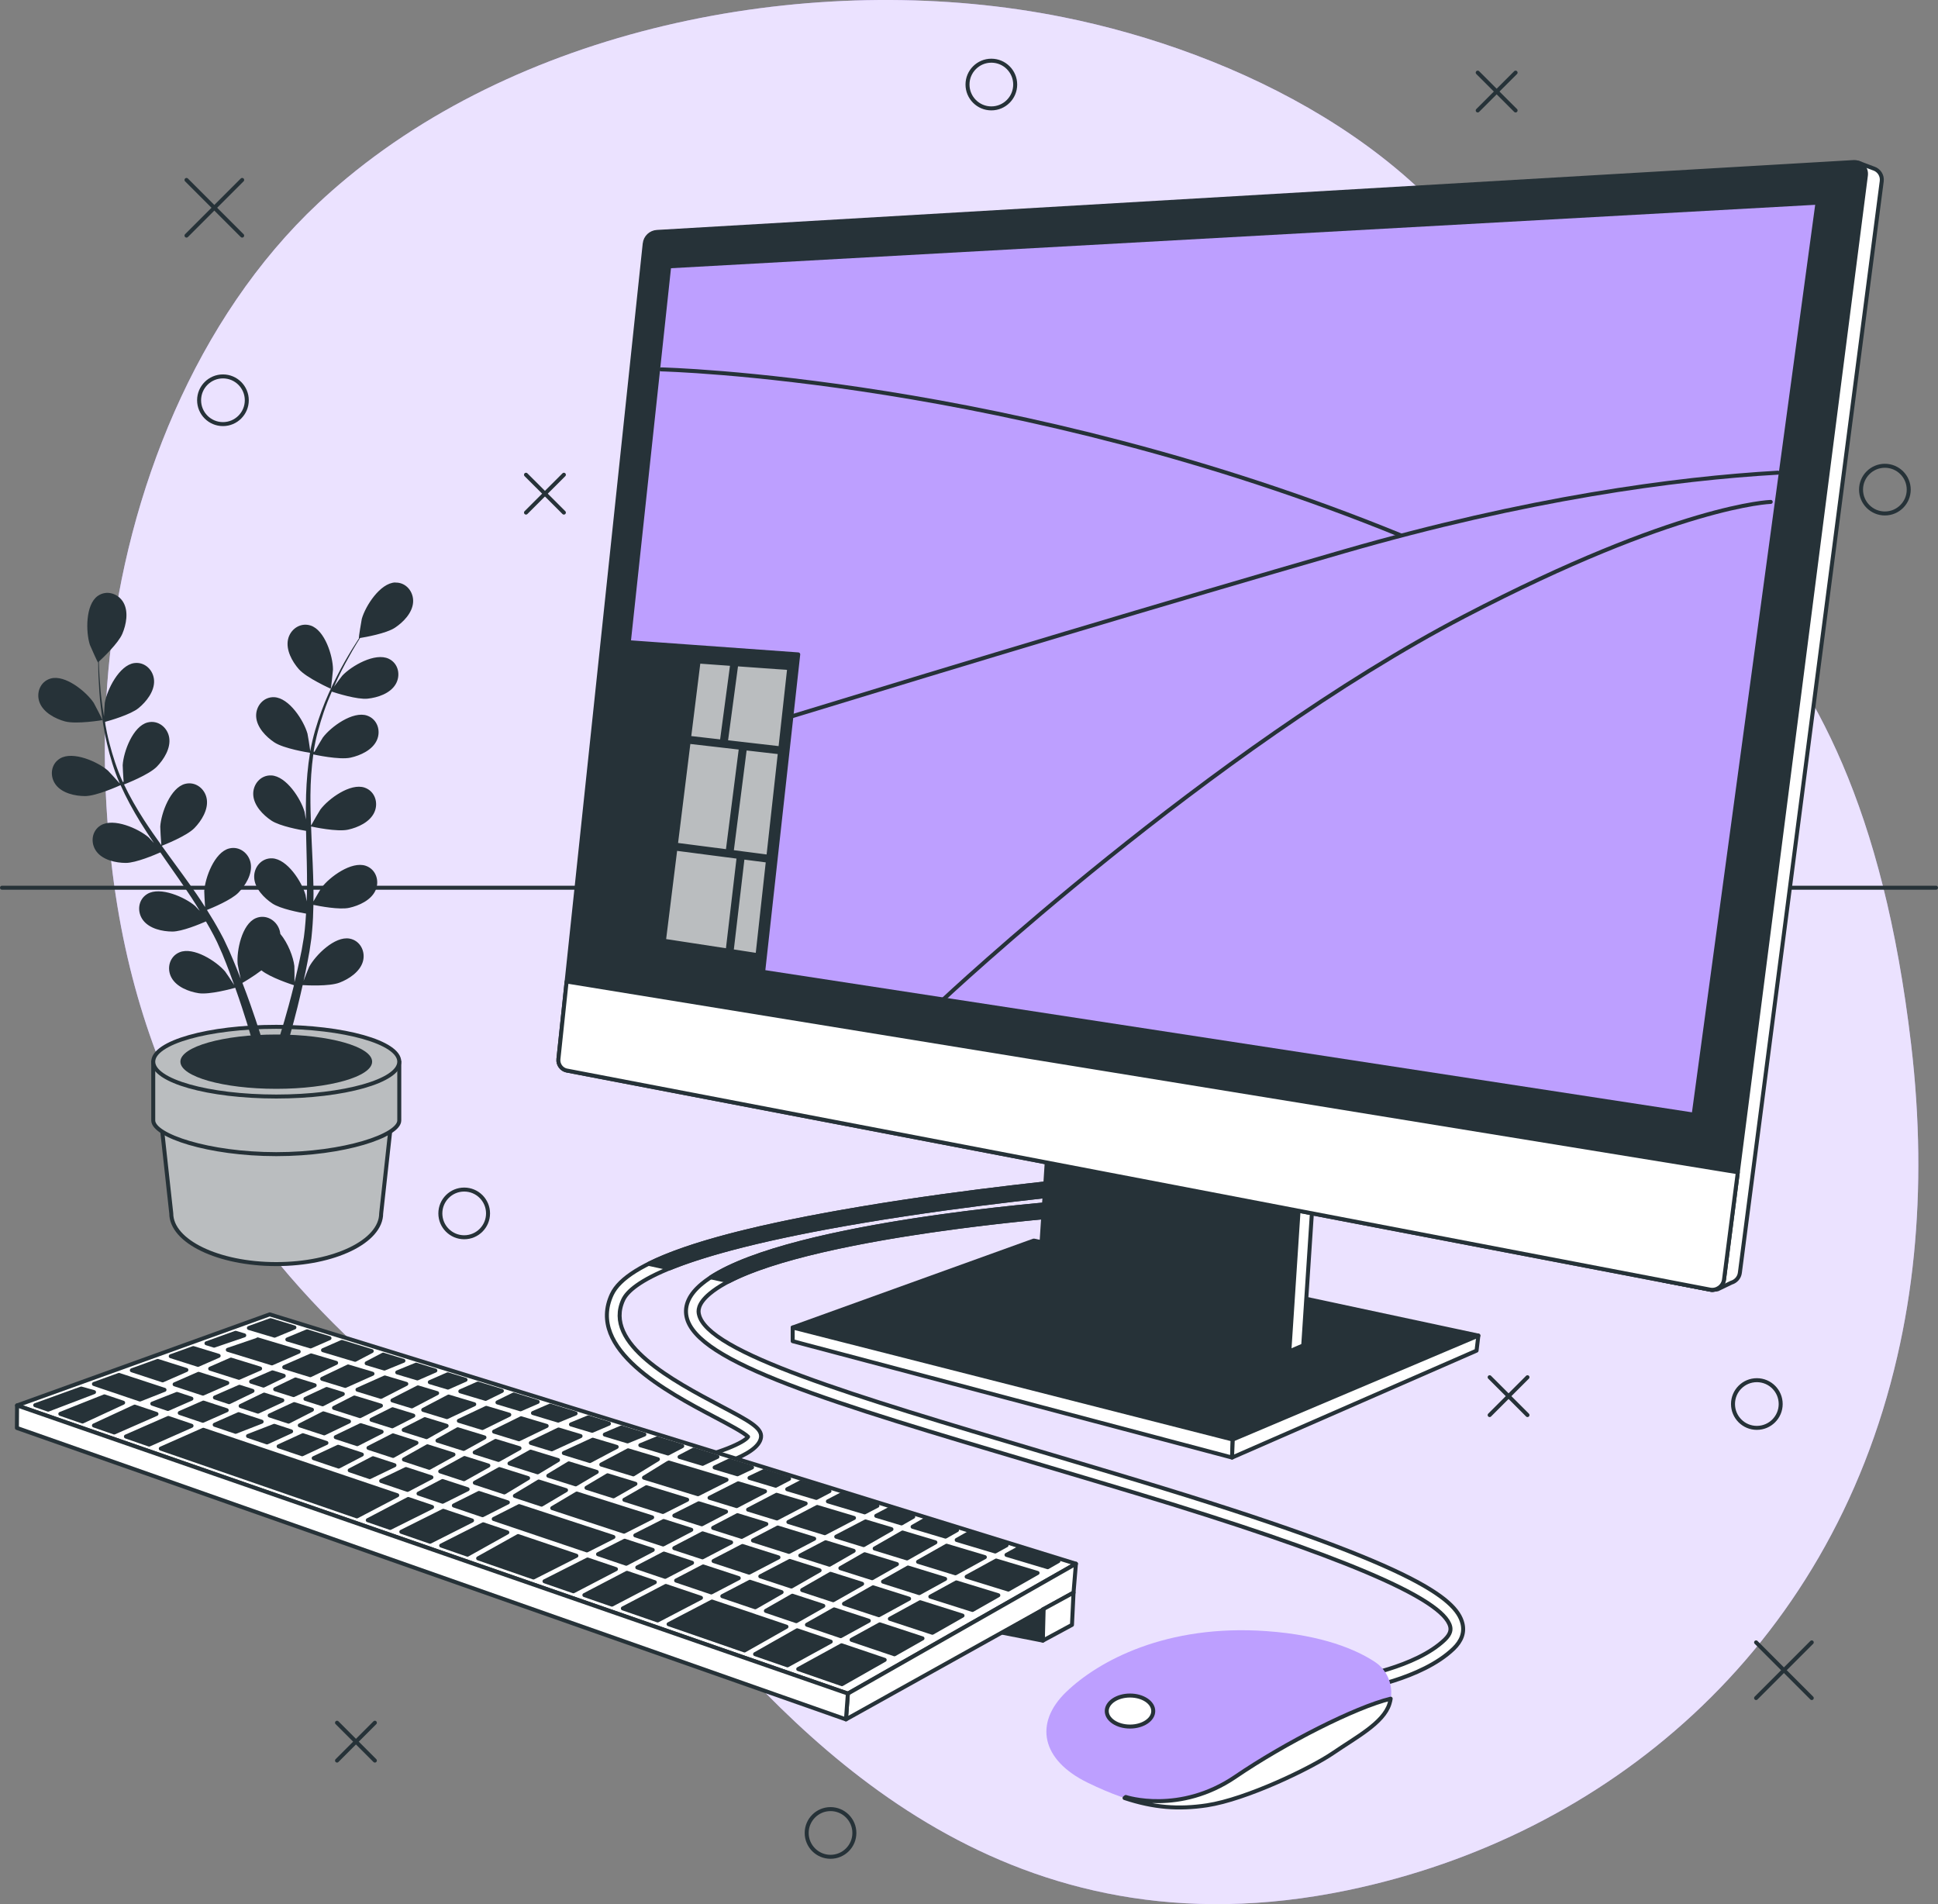 <?xml version="1.0" encoding="UTF-8"?>
<svg xmlns="http://www.w3.org/2000/svg" viewBox="0 0 486.01 477.5">
  <rect x="0" y="0" width="486.01" height="477.5" fill="#808080" stroke="none"/>
  <defs>
    <style>
      .cls-1 {
        fill: #babdbf;
      }

      .cls-1, .cls-2, .cls-3, .cls-4 {
        stroke: #263238;
        stroke-linecap: round;
        stroke-linejoin: round;
      }

      .cls-5 {
        fill: #bd9fff;
      }

      .cls-6 {
        opacity: .7;
      }

      .cls-6, .cls-2 {
        fill: #fff;
      }

      .cls-3 {
        fill: none;
      }

      .cls-4, .cls-7 {
        fill: #263238;
      }
    </style>
  </defs>
  <g id="Background_Simple" data-name="Background Simple">
    <g>
      <path class="cls-5" d="m266.63,4.31c43.48,8.75,92.89,32.93,113.09,74.87,30.53,63.36,85.44,62.72,99.55,182.71,2.2,18.71,2.34,36.3.7,52.75-.88,8.84-2.29,17.36-4.18,25.52-17.05,74.15-73.31,120.41-137.77,133.83-84.78,17.66-135.04-35.42-165.08-70.34-30.04-34.92-129.89-66.81-144.69-184.66-2.25-17.97-2.66-36.19-.74-54.22,4.36-41.15,21.55-85.02,52.33-113.84,2.31-2.16,4.7-4.26,7.15-6.29C134.87,5,207.35-7.62,266.63,4.31Z"/>
      <path class="cls-6" d="m266.63,4.31c43.48,8.75,92.89,32.93,113.09,74.87,30.53,63.36,85.44,62.72,99.55,182.71,2.2,18.71,2.34,36.3.7,52.75-.88,8.84-2.29,17.36-4.18,25.52-17.05,74.15-73.31,120.41-137.77,133.83-84.78,17.66-135.04-35.42-165.08-70.34-30.04-34.92-129.89-66.81-144.69-184.66-2.25-17.97-2.66-36.19-.74-54.22,4.36-41.15,21.55-85.02,52.33-113.84,2.31-2.16,4.7-4.26,7.15-6.29C134.87,5,207.35-7.62,266.63,4.31Z"/>
    </g>
  </g>
  <g id="Graphics">
    <g>
      <line class="cls-3" x1="46.77" y1="45.12" x2="60.73" y2="59.08"/>
      <line class="cls-3" x1="60.73" y1="45.12" x2="46.77" y2="59.08"/>
    </g>
    <g>
      <line class="cls-3" x1="440.39" y1="411.85" x2="454.35" y2="425.81"/>
      <line class="cls-3" x1="454.35" y1="411.85" x2="440.39" y2="425.81"/>
    </g>
    <g>
      <line class="cls-3" x1="131.91" y1="119.05" x2="141.41" y2="128.54"/>
      <line class="cls-3" x1="141.41" y1="119.05" x2="131.91" y2="128.54"/>
    </g>
    <g>
      <line class="cls-3" x1="373.57" y1="345.36" x2="383.06" y2="354.85"/>
      <line class="cls-3" x1="383.06" y1="345.36" x2="373.57" y2="354.85"/>
    </g>
    <g>
      <line class="cls-3" x1="84.52" y1="432" x2="94.01" y2="441.49"/>
      <line class="cls-3" x1="94.01" y1="432" x2="84.52" y2="441.49"/>
    </g>
    <g>
      <line class="cls-3" x1="370.58" y1="18.21" x2="380.08" y2="27.7"/>
      <line class="cls-3" x1="380.08" y1="18.21" x2="370.58" y2="27.7"/>
    </g>
    <path class="cls-3" d="m61.89,100.37c0-3.3-2.68-5.98-5.98-5.98s-5.98,2.68-5.98,5.98,2.68,5.98,5.98,5.98,5.98-2.68,5.98-5.98Z"/>
    <path class="cls-3" d="m254.59,21.2c0-3.3-2.68-5.98-5.98-5.98s-5.98,2.68-5.98,5.98,2.68,5.98,5.98,5.98,5.98-2.68,5.98-5.98Z"/>
    <circle class="cls-3" cx="440.58" cy="352.08" r="5.98"/>
    <path class="cls-3" d="m214.26,459.64c0-3.3-2.68-5.98-5.98-5.98s-5.98,2.68-5.98,5.98,2.68,5.98,5.98,5.98,5.98-2.68,5.98-5.98Z"/>
    <path class="cls-3" d="m122.39,304.28c0-3.3-2.68-5.98-5.98-5.98s-5.98,2.68-5.98,5.98,2.68,5.98,5.98,5.98,5.98-2.68,5.98-5.98Z"/>
    <path class="cls-3" d="m478.67,122.78c0-3.3-2.68-5.98-5.98-5.98s-5.98,2.68-5.98,5.98,2.68,5.98,5.98,5.98,5.98-2.68,5.98-5.98Z"/>
  </g>
  <g id="Table">
    <line class="cls-3" x1="485.51" y1="222.61" x2=".5" y2="222.61"/>
  </g>
  <g id="Plant">
    <g>
      <path class="cls-1" d="m40.32,280.36l2.63,23.91c0,7.02,11.79,12.72,26.32,12.72s26.32-5.69,26.32-12.72l2.63-23.91h-57.91Z"/>
      <path class="cls-1" d="m38.43,266.23v14.74c0,3.77,13.81,8.45,30.85,8.45s30.85-4.69,30.85-8.45v-14.74h-61.69Z"/>
      <ellipse class="cls-1" cx="69.28" cy="266.23" rx="30.85" ry="8.74"/>
      <ellipse class="cls-7" cx="69.28" cy="266.23" rx="24.04" ry="6.81"/>
      <g>
        <path class="cls-7" d="m16.29,180.9c2.86.78,9.4-.32,9.41-.32.07-.01-2.04-4.1-2.2-4.34-1.88-2.81-7.16-7.12-10.8-6.09-2.62.75-3.72,3.64-2.75,6.07.99,2.48,3.9,4.01,6.33,4.68Z"/>
        <path class="cls-7" d="m82.95,172.71c.06.03.56-4.54.56-4.83-.02-3.38-2.04-9.89-5.65-11.03-2.6-.82-5.11.98-5.64,3.54-.54,2.61,1.04,5.49,2.7,7.39,1.95,2.23,8.02,4.92,8.02,4.93Z"/>
        <path class="cls-7" d="m99.11,146.06c-3.78.14-7.46,5.88-8.38,9.13-.08.28-.81,4.82-.74,4.81,0,0,.06,0,.08-.01-.59.9-1.21,1.88-1.87,2.95-1.2,2-2.53,4.27-3.81,6.84-1.29,2.56-2.62,5.39-3.75,8.48-1.14,3.1-2.18,6.43-2.81,9.99,0,.04,0,.08-.02.12-.14-1.1-.63-4.16-.7-4.39-.91-3.25-4.58-9-8.36-9.15-2.72-.11-4.67,2.3-4.51,4.91.17,2.66,2.46,5.02,4.56,6.42,2.37,1.57,8.46,2.54,8.95,2.62-.57,3.4-.87,6.93-.99,10.53-.07,2.05-.07,4.13-.05,6.2-.15-.95-.29-1.79-.33-1.91-.91-3.25-4.58-9-8.36-9.15-2.72-.11-4.67,2.3-4.51,4.91.17,2.67,2.46,5.02,4.56,6.42,2.13,1.41,7.31,2.35,8.68,2.57.02.8.03,1.59.05,2.39.1,3.82.21,7.64.2,11.38,0,1.32-.05,2.62-.1,3.92-.14-.84-.26-1.55-.29-1.65-.91-3.25-4.58-9-8.36-9.15-2.72-.11-4.67,2.3-4.5,4.91.17,2.66,2.46,5.02,4.56,6.42,2.04,1.35,6.81,2.25,8.44,2.53-.09,1.33-.17,2.66-.31,3.95-.12.88-.17,1.73-.34,2.6-.15.87-.29,1.73-.44,2.58-.34,1.63-.68,3.31-1.05,4.89-.25,1.1-.51,2.14-.76,3.2.02-1.31,0-3.88-.03-4.1-.27-2.23-1.58-5.72-3.52-8.03-.04-.33-.1-.65-.2-.97-.78-2.49-3.46-4.04-5.96-2.97-3.48,1.49-4.85,8.17-4.54,11.53.02.2.46,2.33.76,3.67-.3-.76-.57-1.5-.89-2.28-.61-1.54-1.27-3.07-1.97-4.71-.37-.78-.73-1.57-1.11-2.37-.35-.8-.83-1.6-1.24-2.4-1-1.85-2.1-3.68-3.25-5.5,1.35-.54,6.12-2.52,7.89-4.34,1.76-1.81,3.5-4.6,3.1-7.24-.39-2.58-2.8-4.52-5.44-3.84-3.66.94-6.03,7.34-6.23,10.71-.01.21.12,2.65.21,3.98-.7-1.09-1.39-2.18-2.14-3.25-2.15-3.11-4.42-6.19-6.67-9.27-.69-.94-1.37-1.89-2.05-2.84.48-.19,6.21-2.42,8.19-4.45,1.76-1.81,3.5-4.6,3.1-7.24-.39-2.58-2.8-4.52-5.44-3.84-3.66.94-6.03,7.34-6.23,10.71-.01.25.17,3.76.27,4.65-1.5-2.09-2.97-4.18-4.34-6.3-1.89-2.93-3.59-5.9-5.02-8.91.22-.09,6.21-2.39,8.24-4.47,1.76-1.81,3.5-4.6,3.1-7.24-.39-2.58-2.8-4.52-5.44-3.84-3.66.94-6.03,7.34-6.23,10.71-.01.22.13,2.89.23,4.16-.11.03-.09.02-.21.05-1.49-3.24-2.53-6.56-3.35-9.72-.48-1.83-.83-3.6-1.14-5.34,1.16-.31,6.44-1.81,8.47-3.48,1.95-1.6,3.98-4.19,3.87-6.85-.11-2.61-2.29-4.8-4.99-4.42-3.74.54-6.8,6.63-7.37,9.96-.03.18-.14,2.06-.2,3.42-.13-.78-.27-1.59-.38-2.35-.41-2.83-.6-5.45-.76-7.77-.08-1.32-.12-2.51-.15-3.63.98-.9,4.86-4.59,5.88-6.96.99-2.32,1.61-5.55.28-7.87-1.3-2.27-4.24-3.21-6.46-1.62-3.08,2.2-2.98,9.02-1.95,12.24.09.28,1.98,4.47,2.03,4.42,0,0,.05-.04.06-.05,0,1.08.03,2.23.07,3.49.11,2.33.24,4.96.59,7.81.34,2.85.79,5.94,1.55,9.15.76,3.22,1.73,6.56,3.17,9.88.02.04.04.07.05.11-.72-.84-2.82-3.12-3-3.28-2.55-2.21-8.79-4.98-12.02-3.02-2.33,1.41-2.63,4.49-1.05,6.58,1.61,2.13,4.82,2.83,7.34,2.84,2.85,0,8.46-2.55,8.91-2.75,1.4,3.15,3.1,6.26,4.98,9.32,1.08,1.75,2.22,3.48,3.38,5.2-.65-.71-1.23-1.33-1.32-1.41-2.55-2.21-8.79-4.98-12.02-3.02-2.33,1.41-2.63,4.49-1.05,6.58,1.61,2.13,4.82,2.83,7.34,2.84,2.56,0,7.39-2.08,8.66-2.64.45.65.9,1.31,1.36,1.97,2.19,3.13,4.39,6.25,6.45,9.38.73,1.1,1.4,2.21,2.08,3.32-.58-.63-1.07-1.15-1.15-1.22-2.55-2.21-8.79-4.98-12.02-3.02-2.33,1.41-2.63,4.49-1.05,6.58,1.61,2.13,4.82,2.83,7.34,2.84,2.44,0,6.92-1.88,8.43-2.54.66,1.16,1.33,2.31,1.92,3.46.38.79.81,1.53,1.15,2.35.36.8.71,1.6,1.06,2.39.62,1.54,1.26,3.13,1.82,4.65.4,1.05.76,2.07,1.13,3.09-.71-1.1-2.15-3.24-2.29-3.4-2.19-2.57-7.93-6.25-11.42-4.8-2.52,1.05-3.28,4.04-2.03,6.34,1.27,2.35,4.34,3.53,6.83,3.92,2.74.42,8.46-1.16,9.17-1.36.6,1.69,1.17,3.34,1.68,4.9,1.77,5.36,3.04,9.9,3.89,13.11l2.54-.37c-.02-.07-.04-.14-.06-.21-.93-3.23-2.33-7.83-4.25-13.25-.6-1.72-1.28-3.54-2-5.4.41-.24,2.75-1.6,4.77-3.15,2.22,1.8,7.48,3.51,8.16,3.73-.43,1.74-.87,3.43-1.3,5.01-1.48,5.45-2.93,9.94-3.99,13.08l2.78-.4c.95-3.1,2.15-7.23,3.37-12.11.44-1.77.88-3.66,1.32-5.61.73.05,6.66.38,9.25-.62,2.36-.9,5.1-2.71,5.85-5.27.73-2.51-.65-5.28-3.33-5.77-3.72-.68-8.55,4.14-10.15,7.11-.09.18-.9,2.19-1.39,3.48.17-.8.35-1.57.52-2.39.34-1.63.64-3.26.96-5.01.13-.85.25-1.71.38-2.58.15-.86.19-1.79.29-2.69.19-2.1.28-4.23.32-6.38,1.42.3,6.5,1.28,8.97.74,2.46-.54,5.46-1.9,6.58-4.33,1.1-2.37.16-5.32-2.42-6.21-3.58-1.23-9.08,2.79-11.11,5.5-.13.17-1.36,2.27-2.02,3.44.02-1.29.04-2.58,0-3.89-.08-3.78-.27-7.6-.45-11.41-.06-1.17-.1-2.33-.14-3.5.51.11,6.51,1.41,9.28.8,2.47-.54,5.46-1.9,6.58-4.33,1.1-2.37.16-5.32-2.42-6.21-3.58-1.23-9.08,2.79-11.11,5.5-.15.2-1.93,3.23-2.34,4.02-.1-2.57-.17-5.13-.15-7.65.03-3.49.26-6.9.72-10.2.24.05,6.5,1.43,9.34.81,2.47-.54,5.46-1.9,6.58-4.33,1.1-2.37.16-5.32-2.42-6.21-3.58-1.23-9.08,2.79-11.11,5.5-.13.18-1.49,2.48-2.11,3.59-.11-.04-.09-.03-.2-.07.54-3.52,1.51-6.87,2.56-9.96.61-1.79,1.29-3.47,1.99-5.08,1.14.38,6.37,2.04,8.99,1.77,2.51-.26,5.63-1.29,7.01-3.58,1.35-2.24.74-5.27-1.72-6.43-3.42-1.62-9.33,1.78-11.64,4.24-.13.13-1.25,1.64-2.06,2.74.33-.72.65-1.48.98-2.17,1.22-2.59,2.5-4.88,3.65-6.9.66-1.14,1.29-2.16,1.88-3.11,1.31-.21,6.58-1.14,8.74-2.57,2.11-1.39,4.4-3.74,4.57-6.41.17-2.61-1.77-5.02-4.49-4.92Z"/>
      </g>
    </g>
  </g>
  <g id="Mouse">
    <g>
      <g>
        <path class="cls-2" d="m340,423.76l-.47-3.13c.15-.02,15.46-2.41,22.78-9.45,1.57-1.51,1.53-2.6,1.37-3.29-1.69-7.03-27.57-18-79.11-33.55-8.49-2.56-16.71-5-24.59-7.34-51.46-15.28-85.46-25.37-87.81-36.82-.59-2.86.7-5.64,3.84-8.24,17.84-14.81,88.84-20.18,91.85-20.41l.23,3.15c-.73.05-73,5.51-90.06,19.69-3.27,2.71-2.89,4.56-2.76,5.17,1.97,9.6,38.88,20.55,85.61,34.42,7.88,2.34,16.11,4.78,24.6,7.34,68.84,20.77,79.75,29.5,81.28,35.84.54,2.24-.22,4.36-2.25,6.31-8.05,7.74-23.83,10.2-24.5,10.3Z"/>
        <path class="cls-4" d="m178.24,320.31l4.56.99c22.84-11.89,84.6-16.56,85.27-16.61l-.23-3.15c-2.9.21-68.75,5.2-89.6,18.77Z"/>
      </g>
      <g>
        <path class="cls-5" d="m348.49,427.14c1.2-3.89-.29-8.15-3.69-10.39-4.6-3.02-12.97-6.7-27.17-7.72-25.13-1.8-42.19,7.48-50.26,15.26-8.08,7.78-6.28,17.05,5.39,22.74,11.67,5.68,20.05,7.18,29.92,5.68,9.87-1.5,26.03-9.27,31.71-13.16,5.68-3.89,12.57-7.48,14.06-12.27.01-.05.03-.1.04-.14Z"/>
        <path class="cls-2" d="m309.85,445.53c-14.06,9.57-27.53,5.09-27.53,5.09l-.31.26c7.29,2.43,13.59,2.9,20.66,1.83,9.87-1.5,26.03-9.27,31.71-13.16,5.68-3.89,12.57-7.48,14.06-12.27.01-.05.03-.1.04-.14.12-.39.21-.78.27-1.17-8.86,2.15-26.46,11.09-38.91,19.56Z"/>
      </g>
      <path class="cls-2" d="m289.21,429.07c0,2.15-2.61,3.89-5.83,3.89s-5.83-1.74-5.83-3.89,2.61-3.89,5.83-3.89,5.83,1.74,5.83,3.89Z"/>
    </g>
  </g>
  <g id="Keyboard">
    <g>
      <g>
        <path class="cls-2" d="m171.64,369.59l-.64-3.1c9.46-1.96,15.72-4.79,16.6-6.2-.97-1.03-5.02-3.17-8.33-4.92-12.07-6.37-32.26-17.04-25.84-30.79,3.76-8.06,24.2-15.1,62.51-21.53,27.79-4.67,54.9-7.17,55.17-7.2l.29,3.15c-.27.02-27.28,2.52-54.95,7.17-48.08,8.08-58.32,15.84-60.15,19.75-5.15,11.03,12.67,20.43,24.46,26.66,7.16,3.78,10.43,5.51,10.08,7.9-.68,4.77-13.65,7.96-19.2,9.1Z"/>
        <path class="cls-4" d="m271.11,295.85c-.27.02-27.38,2.53-55.17,7.2-25.67,4.31-43.3,8.9-53.28,13.88l5.24,1.14c8.66-3.54,23.44-7.67,48.55-11.89,27.67-4.65,54.68-7.14,54.95-7.17l-.29-3.15Z"/>
      </g>
      <g>
        <polygon class="cls-2" points="269.82 392.13 212.63 424.69 4.28 352.43 67.63 329.6 269.82 392.13"/>
        <g>
          <polygon class="cls-4" points="177.94 375.6 184.74 377.68 191.85 373.97 185.13 371.96 177.94 375.6"/>
          <polygon class="cls-4" points="167.39 366.92 161.5 370.55 175.04 374.7 182.2 371.08 167.73 366.75 167.39 366.92"/>
          <polygon class="cls-4" points="187.61 378.56 194.84 380.78 202.04 377.02 194.74 374.84 187.61 378.56"/>
          <polygon class="cls-4" points="141.4 364.37 147.94 366.38 154.65 362.83 148.65 361.03 141.4 364.37"/>
          <polygon class="cls-4" points="150.79 367.26 158.82 369.72 164.99 365.93 157.52 363.69 150.79 367.26"/>
          <polygon class="cls-4" points="183.35 386.78 176.2 384.51 169.1 388.22 176.16 390.53 183.35 386.78"/>
          <polygon class="cls-4" points="197.71 381.67 206.84 384.47 214.16 380.65 204.94 377.89 197.71 381.67"/>
          <polygon class="cls-4" points="123.9 359 130.15 360.92 137.09 357.57 130.68 355.65 123.9 359"/>
          <polygon class="cls-4" points="205.54 393.8 198.06 391.43 190.67 395.29 198.47 397.85 205.54 393.8"/>
          <polygon class="cls-4" points="214.08 388.9 207.05 386.74 200.7 390.06 208.02 392.38 214.08 388.9"/>
          <polygon class="cls-4" points="209.71 385.35 216.59 387.46 223.56 383.47 217.06 381.52 209.71 385.35"/>
          <polygon class="cls-4" points="195.22 390.54 186.19 387.68 178.95 391.45 187.87 394.37 195.22 390.54"/>
          <polygon class="cls-4" points="234.58 386.77 226.34 384.3 219.35 388.31 227.46 390.8 234.58 386.77"/>
          <polygon class="cls-4" points="224.93 392.23 216.84 389.75 210.75 393.24 218.71 395.76 224.93 392.23"/>
          <polygon class="cls-4" points="139.98 358.51 133.12 361.83 138.37 363.44 145.59 360.12 140.09 358.47 139.98 358.51"/>
          <polygon class="cls-4" points="42.11 353.32 48 350.74 44.38 349.55 38.19 351.99 42.11 353.32"/>
          <polygon class="cls-4" points="43.79 347.14 50.9 349.47 57 346.79 49.79 344.51 43.79 347.14"/>
          <polygon class="cls-4" points="52.71 343.22 59.93 345.51 65.23 343.19 57.92 340.94 52.71 343.22"/>
          <polygon class="cls-4" points="73.01 358.94 68.77 357.55 62.2 360.1 66.96 361.71 73.01 358.94"/>
          <polygon class="cls-4" points="56.85 353.64 51.01 351.72 45.08 354.32 50.88 356.28 56.85 353.64"/>
          <polygon class="cls-4" points="62.98 346.47 66.08 347.46 71.15 345.01 68.32 344.14 62.98 346.47"/>
          <polygon class="cls-4" points="65.61 356.51 59.84 354.62 53.84 357.28 59.08 359.05 65.61 356.51"/>
          <polygon class="cls-4" points="115.07 356.29 120.97 358.1 127.72 354.77 121.95 353.04 115.07 356.29"/>
          <polygon class="cls-4" points="98.42 351.18 103.28 352.67 109.62 349.35 104.81 347.91 98.42 351.18"/>
          <polygon class="cls-4" points="73.63 349.84 78.91 347.39 74.11 345.92 69.01 348.38 73.63 349.84"/>
          <polygon class="cls-4" points="106.14 353.55 112.08 355.37 118.93 352.14 112.5 350.21 106.14 353.55"/>
          <polygon class="cls-4" points="96.42 345.46 89.65 348.48 95.53 350.29 101.89 347.03 96.51 345.42 96.42 345.46"/>
          <polygon class="cls-4" points="80.8 345.76 86.59 347.54 93.41 344.49 87.3 342.66 80.8 345.76"/>
          <polygon class="cls-4" points="71.28 342.84 77.82 344.85 84.29 341.76 78.02 339.89 71.28 342.84"/>
          <polygon class="cls-4" points="156.58 376.1 166.24 379.15 172.32 376.08 162.11 372.94 156.58 376.1"/>
          <polygon class="cls-4" points="169.11 380.06 176 382.24 182.08 379.07 175.23 376.97 169.11 380.06"/>
          <polygon class="cls-4" points="204.18 385.86 195.05 383.05 188.83 386.3 197.86 389.16 204.18 385.86"/>
          <polygon class="cls-4" points="178.84 383.14 185.99 385.4 192.18 382.17 184.94 379.95 178.84 383.14"/>
          <polygon class="cls-4" points="81.86 361.84 75.96 359.9 69.88 362.69 75.78 364.68 81.86 361.84"/>
          <polygon class="cls-4" points="127.77 366.98 134.83 369.21 139.94 366.13 133.07 364.02 127.77 366.98"/>
          <polygon class="cls-4" points="137.51 370.06 144.38 372.23 149.65 369.11 142.65 366.96 137.51 370.06"/>
          <polygon class="cls-4" points="147.08 373.09 153.85 375.23 159.35 372.09 152.37 369.95 147.08 373.09"/>
          <polygon class="cls-4" points="78.23 353.51 73.77 352.1 67.63 354.95 72.36 356.5 78.23 353.51"/>
          <polygon class="cls-4" points="68.19 341.89 74.9 338.95 64.63 335.87 64.65 335.93 57.13 338.49 68.19 341.89"/>
          <polygon class="cls-4" points="53.69 337.44 61.25 334.86 59.09 334.22 51.78 336.85 53.69 337.44"/>
          <polygon class="cls-4" points="252.41 389.91 262.74 393 265.42 391.47 255.24 388.36 252.41 389.91"/>
          <polygon class="cls-4" points="70.8 351.16 66.24 349.72 60.35 352.57 64.7 353.99 70.8 351.16"/>
          <polygon class="cls-4" points="119.04 364.22 125.01 366.1 130.28 363.16 124.29 361.33 119.04 364.22"/>
          <polygon class="cls-4" points="53.9 350.45 57.46 351.62 63.32 348.79 60.05 347.76 53.9 350.45"/>
          <polygon class="cls-4" points="109.71 361.26 116.27 363.34 121.49 360.46 114.79 358.41 109.71 361.26"/>
          <polygon class="cls-4" points="104.44 361.81 98.56 359.94 92.41 363.08 98.58 365.1 104.44 361.81"/>
          <polygon class="cls-4" points="113.72 364.74 107.19 362.68 101.3 365.99 107.66 368.08 113.72 364.74"/>
          <polygon class="cls-4" points="132.43 370.66 125.24 368.39 119.08 371.82 126.48 374.25 132.43 370.66"/>
          <polygon class="cls-4" points="173.36 383.62 166.43 381.42 159.32 385.02 166.3 387.3 173.36 383.62"/>
          <polygon class="cls-4" points="141.95 373.68 135.1 371.51 129.12 375.11 135.82 377.31 141.95 373.68"/>
          <polygon class="cls-4" points="163.55 380.51 144.65 374.53 138.49 378.18 156.49 384.09 163.55 380.51"/>
          <polygon class="cls-4" points="122.47 367.51 116.49 365.62 110.4 368.97 116.35 370.93 122.47 367.51"/>
          <polygon class="cls-4" points="93.17 356.03 98.37 357.67 103.65 354.99 98.45 353.39 93.17 356.03"/>
          <polygon class="cls-4" points="83.77 353.05 90.29 355.12 95.53 352.49 88.87 350.45 83.77 353.05"/>
          <polygon class="cls-4" points="95.7 359.04 90.45 357.38 84.2 360.39 89.59 362.15 95.7 359.04"/>
          <polygon class="cls-4" points="101.24 358.58 106.96 360.39 112 357.55 106.54 355.87 101.24 358.58"/>
          <polygon class="cls-4" points="76.6 350.79 80.9 352.15 85.97 349.56 81.92 348.31 76.6 350.79"/>
          <polygon class="cls-4" points="87.52 356.45 81.09 354.42 75.18 357.43 81.31 359.44 87.52 356.45"/>
          <polygon class="cls-4" points="40.79 346.15 46.74 343.54 39.56 341.27 33.06 343.62 40.79 346.15"/>
          <polygon class="cls-4" points="99.62 374.96 67.08 363.97 67.05 363.98 67.04 363.96 50.99 358.54 40.32 363.26 89.5 380.26 99.62 374.96"/>
          <polygon class="cls-4" points="20.69 356.47 30.88 351.75 26.18 350.16 15.13 354.55 20.69 356.47"/>
          <polygon class="cls-4" points="39.24 354.57 33.78 352.73 23.56 357.46 28.64 359.22 39.24 354.57"/>
          <polygon class="cls-4" points="48.03 357.54 42.21 355.57 31.58 360.23 37.4 362.25 48.03 357.54"/>
          <polygon class="cls-4" points="127.23 384.28 121.18 382.24 110.64 387.57 117.24 389.86 127.23 384.28"/>
          <polygon class="cls-4" points="108.35 377.91 102.38 375.89 92.23 381.21 97.85 383.15 108.35 377.91"/>
          <polygon class="cls-4" points="118.38 381.29 111.16 378.86 100.64 384.12 107.86 386.61 118.38 381.29"/>
          <polygon class="cls-4" points="89.06 340.99 93.22 338.81 85.72 336.51 81.01 338.58 89.06 340.99"/>
          <polygon class="cls-4" points="91.95 341.86 96.4 343.19 101.17 341.24 96.09 339.69 91.95 341.86"/>
          <polygon class="cls-4" points="144.54 390.13 129.93 385.19 119.91 390.78 133.78 395.58 144.54 390.13"/>
          <polygon class="cls-4" points="99.62 344.15 104.67 345.66 109.18 343.69 104.35 342.21 99.62 344.15"/>
          <polygon class="cls-4" points="26.12 347.92 26.17 347.89 26.19 347.94 35.1 350.95 41.25 348.52 29.84 344.78 23.56 347.05 26.12 347.92"/>
          <polygon class="cls-4" points="72.06 335.9 77.89 337.64 82.63 335.57 77 333.85 72.06 335.9"/>
          <polygon class="cls-4" points="54.83 339.99 48.48 338.05 42.82 340.09 49.66 342.26 54.83 339.99"/>
          <polygon class="cls-4" points="217.88 406.43 209.18 403.58 202.37 407.43 210.84 410.29 217.88 406.43"/>
          <polygon class="cls-4" points="249.82 391.33 242.41 395.39 252.87 398.61 260.2 394.44 249.82 391.33"/>
          <polygon class="cls-4" points="68.86 334.94 73.83 332.88 67.85 331.05 62.42 333.01 68.86 334.94"/>
          <polygon class="cls-4" points="239.83 396.81 233.31 400.38 243.88 403.72 250.36 400.04 239.83 396.81"/>
          <polygon class="cls-4" points="211.05 412.58 200.18 418.54 211.14 422.33 221.86 416.24 211.05 412.58"/>
          <polygon class="cls-4" points="230.76 401.78 223.16 405.94 233.82 409.44 241.38 405.14 230.76 401.78"/>
          <polygon class="cls-4" points="23.58 349.1 20.37 348.2 8.83 352.37 12.08 353.49 23.58 349.1"/>
          <polygon class="cls-4" points="208.33 411.67 199.91 408.82 189.36 414.8 197.49 417.61 208.33 411.67"/>
          <polygon class="cls-4" points="175.79 400.68 166.98 397.7 156.2 403.33 164.93 406.35 175.79 400.68"/>
          <polygon class="cls-4" points="197.23 407.92 189.63 405.35 189.43 405.46 189.31 405.24 178.55 401.61 167.67 407.29 186.71 413.88 197.23 407.92"/>
          <polygon class="cls-4" points="164.21 396.77 157.23 394.41 146.55 399.99 153.46 402.38 164.21 396.77"/>
          <polygon class="cls-4" points="231.34 410.85 220.63 407.33 213.56 411.21 224.31 414.84 231.34 410.85"/>
          <polygon class="cls-4" points="107.79 346.6 112.33 347.96 116.75 346 112.27 344.63 107.79 346.6"/>
          <polygon class="cls-4" points="154.47 393.48 147.35 391.07 136.55 396.53 143.8 399.04 154.47 393.48"/>
          <polygon class="cls-4" points="160.58 362.41 167.52 364.49 171.09 362.63 164.77 360.69 160.58 362.41"/>
          <polygon class="cls-4" points="196.01 399.26 188.06 396.65 181.14 400.26 189.4 403.05 196.01 399.26"/>
          <polygon class="cls-4" points="173.55 391.9 166.49 389.58 159.82 393.06 166.8 395.42 173.55 391.9"/>
          <polygon class="cls-4" points="246.98 390.48 237.38 387.61 230.23 391.65 239.6 394.53 246.98 390.48"/>
          <polygon class="cls-4" points="206.47 402.69 198.71 400.15 192.07 403.95 199.69 406.53 206.47 402.69"/>
          <polygon class="cls-4" points="237.02 395.94 227.71 393.08 221.45 396.62 230.53 399.5 237.02 395.94"/>
          <polygon class="cls-4" points="216.2 397.17 208.27 394.66 201.17 398.73 208.95 401.28 216.2 397.17"/>
          <polygon class="cls-4" points="227.98 400.9 218.95 398.04 211.66 402.17 220.41 405.04 227.98 400.9"/>
          <polygon class="cls-4" points="185.26 395.74 176.34 392.81 169.56 396.35 178.38 399.33 185.26 395.74"/>
          <polygon class="cls-4" points="108.19 370.47 101.81 368.38 95.59 371.37 102.2 373.61 108.19 370.47"/>
          <polygon class="cls-4" points="117.27 373.45 110.98 371.39 104.96 374.54 111 376.58 117.27 373.45"/>
          <polygon class="cls-4" points="98.92 367.43 93.54 365.67 87.7 368.71 92.73 370.41 98.92 367.43"/>
          <polygon class="cls-4" points="153.83 385.43 130.19 377.68 123.82 380.91 147.18 388.79 153.83 385.43"/>
          <polygon class="cls-4" points="163.69 388.67 156.66 386.36 149.98 389.74 157.05 392.13 163.69 388.67"/>
          <polygon class="cls-4" points="127.36 376.75 120.11 374.38 113.82 377.53 121.02 379.96 127.36 376.75"/>
          <polygon class="cls-4" points="133.66 354.34 139.98 356.24 144.35 354.44 137.94 352.48 133.66 354.34"/>
          <polygon class="cls-4" points="143.19 357.2 148.51 358.79 152.71 357 147.53 355.42 143.19 357.2"/>
          <polygon class="cls-4" points="151.67 359.74 157.38 361.45 161.59 359.72 155.84 357.96 151.67 359.74"/>
          <polygon class="cls-4" points="170.42 365.35 176.2 367.08 176.19 367.08 179.91 365.32 173.97 363.5 170.42 365.35"/>
          <polygon class="cls-4" points="90.74 364.75 84.79 362.8 78.67 365.66 84.93 367.77 90.74 364.75"/>
          <polygon class="cls-4" points="124.75 351.68 130.53 353.41 134.84 351.54 128.81 349.69 124.75 351.68"/>
          <polygon class="cls-4" points="115.44 348.89 121.78 350.79 125.86 348.79 119.83 346.95 115.44 348.89"/>
          <polygon class="cls-4" points="219.74 380.12 226.08 382.02 229.02 380.34 222.9 378.47 219.74 380.12"/>
          <polygon class="cls-4" points="207.62 376.49 216.84 379.25 220.03 377.59 210.88 374.79 207.62 376.49"/>
          <polygon class="cls-4" points="252.42 387.5 242.78 384.55 239.92 386.17 249.58 389.06 252.42 387.5"/>
          <polygon class="cls-4" points="228.86 382.86 237.12 385.33 240 383.7 231.78 381.19 228.86 382.86"/>
          <polygon class="cls-4" points="179.21 367.99 184.94 369.7 188.59 367.98 182.91 366.24 179.21 367.99"/>
          <polygon class="cls-4" points="187.96 370.61 194.53 372.57 197.89 370.82 191.59 368.89 187.96 370.61"/>
          <polygon class="cls-4" points="197.42 373.44 204.72 375.63 208.01 373.91 200.76 371.7 197.42 373.44"/>
        </g>
        <polygon class="cls-2" points="212.63 424.69 212.15 431.16 269.22 399.37 269.82 392.13 212.63 424.69"/>
        <polygon class="cls-2" points="261.52 403.57 261.52 411.41 268.83 407.46 269.22 399.37 261.52 403.57"/>
        <polygon class="cls-4" points="261.52 411.41 251.45 409.44 261.72 403.57 261.52 411.41"/>
        <polygon class="cls-2" points="212.15 431.16 4.24 358.08 4.28 352.43 212.63 424.69 212.15 431.16"/>
      </g>
    </g>
  </g>
  <g id="Device">
    <g>
      <g>
        <g>
          <polygon class="cls-4" points="259.25 311.09 198.79 332.89 309.15 360.99 370.74 334.92 259.25 311.09"/>
          <polygon class="cls-2" points="198.79 332.89 198.79 336.32 308.97 365.5 309.15 360.99 198.79 332.89"/>
          <polygon class="cls-2" points="309.15 360.99 370.74 334.92 370.29 338.69 308.97 365.5 309.15 360.99"/>
        </g>
        <polygon class="cls-2" points="266.37 283.9 263.88 322.46 260.4 323.95 323.34 338.88 326.82 337.38 329.56 295.59 266.37 283.9"/>
        <polygon class="cls-4" points="262.89 285.39 260.4 323.95 323.34 338.88 326.08 297.08 262.89 285.39"/>
        <g>
          <path class="cls-2" d="m469.89,42.26l-3.77-1.43-5.26.32-.44,1.44-293.91,17.49c-1.6.09-2.91,1.33-3.07,2.93l-19.43,200.89c-.15,1.37.79,2.63,2.14,2.89l274.08,52.52-3.04,1.83,12.15,2.36,1.41-.19,3.43-1.66c1.1-.32,1.98-1.25,2.14-2.47l35.58-273.74c.19-1.46-.71-2.75-2.01-3.19Z"/>
          <path class="cls-4" d="m161.68,61.09l-21.64,204.48c-.15,1.37.79,2.63,2.14,2.89l286.66,54.93c1.68.32,3.29-.84,3.51-2.54l35.58-276.86c.24-1.85-1.26-3.46-3.12-3.35l-300.05,17.52c-1.6.09-2.91,1.33-3.07,2.93Z"/>
          <polygon class="cls-5" points="168.27 67.26 150.05 236.86 424.31 278.93 455.21 51.36 168.27 67.26"/>
          <g>
            <path class="cls-3" d="m198.47,179.66c43.9-13.44,93.05-28.24,138.46-41.36,46.02-13.29,83.03-18.29,108.92-19.77"/>
            <path class="cls-3" d="m165.81,92.63s88.62,2.05,185.43,41.59"/>
            <path class="cls-3" d="m236.24,250.91s67.29-63.14,131.02-96.38c53.68-28,76.8-28.67,76.8-28.67"/>
          </g>
          <path class="cls-2" d="m142.18,268.46l286.66,54.93c1.68.32,3.29-.84,3.51-2.54l3.46-26.89-293.71-47.83-2.06,19.45c-.15,1.37.79,2.63,2.14,2.89Z"/>
        </g>
      </g>
      <g>
        <polygon class="cls-4" points="150.05 236.86 191.44 243.21 200.18 164.1 158.19 161.08 150.05 236.86"/>
        <g>
          <polygon class="cls-1" points="195.59 188.65 186.8 187.64 183.48 213.63 192.69 214.83 195.59 188.65"/>
          <path class="cls-1" d="m182.05,185.89c0,.07-.03.13-.06.18l13.71,1.58,2.22-20.13-13.28-.95-2.59,19.32Z"/>
          <polygon class="cls-1" points="182.49 213.5 185.81 187.52 172.69 186.01 169.49 211.82 182.49 213.5"/>
          <polygon class="cls-1" points="185.25 214.87 169.37 212.81 166.5 235.91 182.49 238.36 185.25 214.87"/>
          <path class="cls-1" d="m181.07,185.97c-.02-.07-.03-.14-.02-.21l2.58-19.26-8.45-.61-2.38,19.13,8.26.95Z"/>
          <polygon class="cls-1" points="186.24 215 183.48 238.51 189.97 239.51 192.58 215.82 186.24 215"/>
        </g>
      </g>
    </g>
  </g>
</svg>
